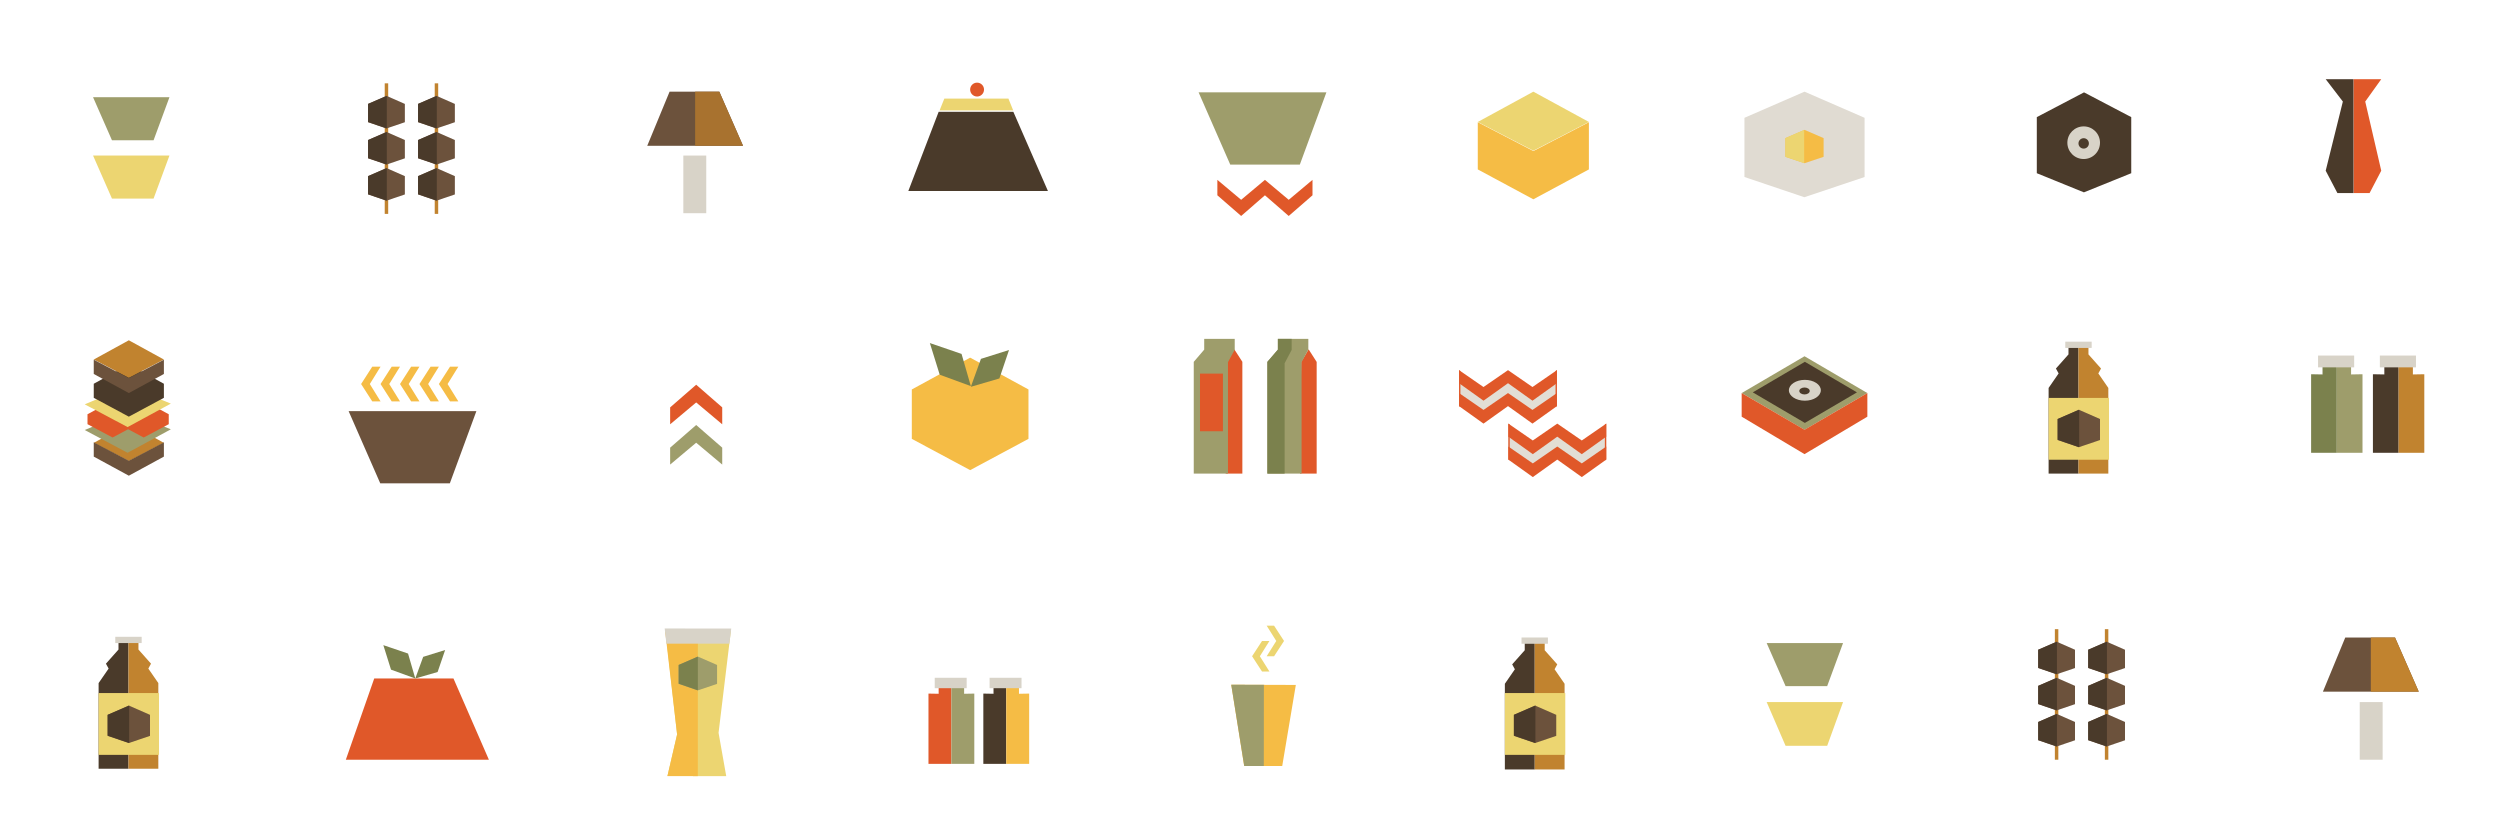 <?xml version="1.0" encoding="UTF-8"?>
<svg width="3600px" height="1200px" viewBox="0 0 3600 1200" version="1.1" xmlns="http://www.w3.org/2000/svg" xmlns:xlink="http://www.w3.org/1999/xlink">
    <!-- Generator: Sketch 47.1 (45422) - http://www.bohemiancoding.com/sketch -->
    <title>Artboard 2 Copy</title>
    <desc>Created with Sketch.</desc>
    <defs></defs>
    <g id="Page-1" stroke="none" stroke-width="1" fill="none" fill-rule="evenodd">
        <g id="Artboard-2-Copy">
            <g id="Group-2" transform="translate(122, 119)">
                <polygon id="Fill-1" fill="#C1832F" points="432 189 437 189 437 1 432 1"></polygon>
                <polyline id="Fill-3" fill="#6C523C" points="408 134.635 434.5 123 461 134.635 461 160.997 434.429 170 408 160.997 408 134.635"></polyline>
                <polyline id="Fill-4" fill="#4A3A2A" points="408 160.672 408 134.635 435 123 435 170 408 160.672"></polyline>
                <polyline id="Fill-5" fill="#6C523C" points="408 82.639 434.5 71 461 82.639 461 108.998 434.429 118 408 108.998 408 82.639"></polyline>
                <polyline id="Fill-6" fill="#4A3A2A" points="408 108.675 408 82.639 435 71 435 118 408 108.675"></polyline>
                <polygon id="Fill-9" fill="#C1832F" points="504 189 509 189 509 1 504 1"></polygon>
                <polyline id="Fill-10" fill="#6C523C" points="480 134.635 506.5 123 533 134.635 533 160.997 506.429 170 480 160.997 480 134.635"></polyline>
                <polyline id="Fill-11" fill="#4A3A2A" points="480 160.672 480 134.635 507 123 507 170 480 160.672"></polyline>
                <polyline id="Fill-12" fill="#6C523C" points="480 82.639 506.5 71 533 82.639 533 108.998 506.429 118 480 108.998 480 82.639"></polyline>
                <polyline id="Fill-13" fill="#4A3A2A" points="480 108.675 480 82.639 507 71 507 118 480 108.675"></polyline>
                <polyline id="Fill-16" fill="#E05829" points="416.883 858 530.989 858 582 975 376 975 416.883 858"></polyline>
                <polyline id="Fill-17" fill="#7B814D" points="430 810 441.054 845.286 476 858 465.587 822.109 430 810"></polyline>
                <polyline id="Fill-18" fill="#7B814D" points="519 817 487.378 826.861 476 858 508.165 848.694 519 817"></polyline>
                <polyline id="Fill-25" fill="#E05829" points="1733.753 168.729 1699.5 140 1665.253 168.723 1631 140 1631 162.227 1665.253 192 1699.5 162.227 1699.5 162.222 1733.753 192 1768 162.222 1768 140 1733.753 168.729"></polyline>
                <polyline id="Fill-26" fill="#9E9D6B" points="1749.763 118 1649.556 118 1604 14 1788 14 1749.763 118"></polyline>
                <polyline id="Fill-39" fill="#6C523C" points="525.761 577 425.558 577 380 473 564 473 525.761 577"></polyline>
                <polyline id="Fill-40" fill="#F5BC45" points="414.037 409 398 434 414.037 459 426 459 410.535 434 426 409 414.037 409"></polyline>
                <polyline id="Fill-41" fill="#F5BC45" points="442.037 409 426 434 442.037 459 454 459 438.535 434 454 409 442.037 409"></polyline>
                <polyline id="Fill-42" fill="#F5BC45" points="482 409 470.037 409 454 434 470.037 459 482 459 466.529 434 482 409"></polyline>
                <polyline id="Fill-43" fill="#F5BC45" points="510 409 498.034 409 482 434 498.034 459 510 459 494.532 434 510 409"></polyline>
                <polyline id="Fill-44" fill="#F5BC45" points="538 409 526.031 409 510 434 526.031 459 538 459 522.528 434 538 409"></polyline>
                <polyline id="Fill-45" fill="#ECD571" points="99.136 167 39.235 167 12 105 122 105 99.136 167"></polyline>
                <polyline id="Fill-47" fill="#9E9D6B" points="880.504 493 843 525.638 843 550 880.504 518.512 918 550 918 525.638 880.504 493"></polyline>
                <polyline id="Fill-48" fill="#E05829" points="880.504 435 843 467.636 843 492 880.504 460.514 918 492 918 467.636 880.504 435"></polyline>
                <polygon id="Fill-51" fill="#D8D3C8" points="862 188 895 188 895 105 862 105"></polygon>
                <polyline id="Fill-56" fill="#F5BC45" points="1651 867 1744 867.306 1724.41 984 1669.573 984 1651 867"></polyline>
                <polyline id="Fill-57" fill="#ECD571" points="1706 804 1695.316 804 1681 826.006 1695.316 848 1706 848 1692.193 826.006 1706 804"></polyline>
                <polyline id="Fill-58" fill="#ECD571" points="1712.685 782 1702 782 1715.808 803.997 1702 826 1712.685 826 1727 803.997 1712.685 782"></polyline>
                <polyline id="Fill-59" fill="#9E9D6B" points="1698 867.15 1697.883 984 1669.728 984 1651 867 1698 867.15"></polyline>
                <polyline id="Fill-116" fill="#E05829" points="1248 981 1248 870 1229.663 870 1229.663 880.034 1215 879.761 1215 981 1248 981"></polyline>
                <polyline id="Fill-117" fill="#9E9D6B" points="1248 981 1248 870 1266.334 870 1266.334 880.034 1281 879.761 1281 981 1248 981"></polyline>
                <polygon id="Fill-118" fill="#D8D3C8" points="1224 872 1270 872 1270 857 1224 857"></polygon>
                <polyline id="Fill-119" fill="#4A3A2A" points="1327 981 1327 870 1308.67 870 1308.67 880.034 1294 879.761 1294 981 1327 981"></polyline>
                <polyline id="Fill-120" fill="#F5BC45" points="1327 981 1327 870 1345.333 870 1345.333 880.034 1360 879.761 1360 981 1327 981"></polyline>
                <polygon id="Fill-121" fill="#D8D3C8" points="1303 872 1349 872 1349 857 1303 857"></polygon>
                <polyline id="Fill-122" fill="#4A3A2A" points="1229.651 42 1337.232 42 1387 156 1186 156 1229.651 42"></polyline>
                <polyline id="Fill-125" fill="#E05829" points="1643 563 1667 563 1667 402.001 1655.375 384 1644.651 402.001 1643 563"></polyline>
                <polyline id="Fill-126" fill="#9E9D6B" points="1597 563 1597 402.076 1612.059 384.475 1612.065 369 1656 369 1656 384.475 1646.278 402.494 1646.278 563 1597 563"></polyline>
                <polygon id="Fill-127" fill="#E05829" points="1606 502 1639 502 1639 419 1606 419"></polygon>
                <polyline id="Fill-128" fill="#E05829" points="1750 563 1774 563 1774 402.178 1762.393 384 1751.651 402.178 1750 563"></polyline>
                <polyline id="Fill-129" fill="#9E9D6B" points="1703 563 1703 402.076 1718.059 384.475 1718.066 369 1762 369 1762 384.475 1752.277 402.494 1752.277 563 1703 563"></polyline>
                <polyline id="Fill-130" fill="#7B814D" points="1727.86 563 1727.86 404.069 1738 384.893 1738 369 1718.209 369 1718.202 384.475 1703 402.076 1703 563 1727.86 563"></polyline>
                <polyline id="Fill-148" fill="#C1832F" points="63.506 545 114 518.718 63.506 491 13 518.718 63.506 545"></polyline>
                <polyline id="Fill-149" fill="#6C523C" points="114 538.516 114 518 63.506 544.514 13 518 13 538.516 63.506 566 114 538.516"></polyline>
                <polyline id="Fill-150" fill="#9E9D6B" points="124 499.208 61.722 533 0 500.246 62.162 474 124 499.208"></polyline>
                <polyline id="Fill-151" fill="#E05829" points="84.906 458 62.5 470.107 40.101 458 4 477.505 4 491.826 40.101 511 62.5 499.097 84.906 511 121 491.826 121 477.505 84.906 458"></polyline>
                <polyline id="Fill-152" fill="#ECD571" points="124 462.21 61.722 496 0 463.243 62.162 437 124 462.21"></polyline>
                <polyline id="Fill-153" fill="#4A3A2A" points="63.506 406 13 433.602 13 453.863 63.506 481 114 453.863 114 433.602 63.506 406"></polyline>
                <polyline id="Fill-154" fill="#C1832F" points="63.506 425 114 398.714 63.506 371 13 398.714 63.506 425"></polyline>
                <polyline id="Fill-155" fill="#6C523C" points="114 419.516 114 399 63.506 425.514 13 399 13 419.516 63.506 447 114 419.516"></polyline>
                <polyline id="Fill-158" fill="#F5BC45" points="2166 124.96 2166 57 2086.006 98.519 2006 57 2006 124.96 2086.006 168 2166 124.96"></polyline>
                <polygon id="Fill-159" fill="#C1832F" points="2837 975 2842 975 2842 787 2837 787"></polygon>
                <polyline id="Fill-163" fill="#6C523C" points="2813 868.643 2839.499 857 2866 868.643 2866 894.999 2839.429 904 2813 894.999 2813 868.643"></polyline>
                <polyline id="Fill-164" fill="#4A3A2A" points="2813 894.675 2813 868.643 2840 857 2840 904 2813 894.675"></polyline>
                <polyline id="Fill-165" fill="#6C523C" points="2813 816.642 2839.499 805 2866 816.642 2866 843 2839.429 852 2813 843 2813 816.642"></polyline>
                <polyline id="Fill-166" fill="#4A3A2A" points="2813 842.67 2813 816.642 2840 805 2840 852 2813 842.67"></polyline>
                <polygon id="Fill-167" fill="#C1832F" points="2909 975 2914 975 2914 787 2909 787"></polygon>
                <polyline id="Fill-170" fill="#6C523C" points="2885 868.643 2911.5 857 2938 868.643 2938 894.999 2911.43 904 2885 894.999 2885 868.643"></polyline>
                <polyline id="Fill-171" fill="#4A3A2A" points="2885 894.675 2885 868.643 2912 857 2912 904 2885 894.675"></polyline>
                <polyline id="Fill-172" fill="#6C523C" points="2885 816.642 2911.5 805 2938 816.642 2938 843 2911.43 852 2885 843 2885 816.642"></polyline>
                <polyline id="Fill-173" fill="#4A3A2A" points="2885 842.67 2885 816.642 2912 805 2912 852 2885 842.67"></polyline>
                <polyline id="Fill-189" fill="#9E9D6B" points="2509.136 869 2449.235 869 2422 807 2532 807 2509.136 869"></polyline>
                <polyline id="Fill-192" fill="#6C523C" points="3255.185 799 3326.83 799 3361 877 3223 877 3255.185 799"></polyline>
                <polyline id="Fill-194" fill="#C1832F" points="3292 877 3292 799 3326.832 799 3361 877 3292 877"></polyline>
                <polyline id="Fill-197" fill="#4A3A2A" points="2811 49.656 2878.999 14 2947 49.656 2947 130.423 2878.818 158 2811 130.423 2811 49.656"></polyline>
                <polyline id="Fill-208" fill="#9E9D6B" points="2386 446.998 2476.5 394 2567 446.998 2476.5 500 2386 446.998"></polyline>
                <polyline id="Fill-209" fill="#E05829" points="2476.578 534.902 2567 481.007 2566.994 447 2476.5 499.845 2386.007 447.003 2386 481.011 2476.422 534.907 2476.422 534.995 2476.5 534.952 2476.578 535 2476.578 534.902"></polyline>
                <polyline id="Fill-210" fill="#4A3A2A" points="2402 445.997 2477 402 2552 445.997 2477 490 2402 445.997"></polyline>
                <path d="M2500,443.003 C2500,451.283 2489.701,458 2477,458 C2464.3,458 2454,451.283 2454,443.003 C2454,434.717 2464.3,428 2477,428 C2489.701,428 2500,434.717 2500,443.003" id="Fill-211" fill="#D8D3C8"></path>
                <path d="M2484,444.003 C2484,446.762 2480.644,449 2476.504,449 C2472.362,449 2469,446.762 2469,444.003 C2469,441.239 2472.362,439 2476.504,439 C2480.644,439 2484,441.239 2484,444.003" id="Fill-212" fill="#4A3A2A"></path>
                <polyline id="Fill-222" fill="#E0DBD2" points="2563 50.633 2476.497 13 2390 50.633 2390 135.887 2476.269 165 2476.38 164.962 2476.497 165 2476.497 164.924 2563 135.887 2563 50.633"></polyline>
                <polyline id="Fill-223" fill="#F5BC45" points="2449 79.887 2476.5 68 2504 79.887 2504 106.809 2476.428 116 2449 106.809 2449 79.887"></polyline>
                <polyline id="Fill-224" fill="#ECD571" points="2449 106.809 2449 79.887 2476 68 2476 116 2449 106.809"></polyline>
                <polyline id="Fill-238" fill="#F5BC45" points="1275.004 396 1191 441.819 1191 512.953 1275.004 558 1359 512.953 1359 441.819 1275.004 396"></polyline>
                <polyline id="Fill-239" fill="#7B814D" points="1217 375 1231.179 420.581 1276 437 1262.64 390.641 1217 375"></polyline>
                <polyline id="Fill-240" fill="#7B814D" points="1331 385 1290.55 397.751 1276 438 1317.135 425.974 1331 385"></polyline>
                <polyline id="Fill-241" fill="#4A3A2A" points="63 988 63 806 48.626 806 48.626 816.34 30.536 836.697 34.413 843.75 20 864.637 20 988 63 988"></polyline>
                <polyline id="Fill-242" fill="#C1832F" points="63 988 63 806 77.379 806 77.379 816.34 95.466 836.697 91.589 843.75 106 864.637 106 988 63 988"></polyline>
                <polygon id="Fill-243" fill="#ECD571" points="20 968 107 968 107 879 20 879"></polygon>
                <polygon id="Fill-246" fill="#D8D3C8" points="44 807 82 807 82 798 44 798"></polygon>
                <polyline id="Fill-262" fill="#4A3A2A" points="2088 989 2088 807 2073.626 807 2073.626 817.346 2055.535 837.696 2059.414 844.742 2045 865.635 2045 989 2088 989"></polyline>
                <polyline id="Fill-263" fill="#C1832F" points="2088 989 2088 807 2102.373 807 2102.373 817.346 2120.467 837.696 2116.589 844.742 2131 865.635 2131 989 2088 989"></polyline>
                <polygon id="Fill-264" fill="#ECD571" points="2045 968 2132 968 2132 879 2045 879"></polygon>
                <polygon id="Fill-267" fill="#D8D3C8" points="2069 808 2107 808 2107 799 2069 799"></polygon>
                <polyline id="Fill-283" fill="#4A3A2A" points="2871 563 2871 381 2856.619 381 2856.619 391.344 2838.53 411.699 2842.414 418.747 2828 439.638 2828 563 2871 563"></polyline>
                <polyline id="Fill-284" fill="#C1832F" points="2871 563 2871 381 2885.372 381 2885.372 391.344 2903.466 411.699 2899.582 418.747 2914 439.638 2914 563 2871 563"></polyline>
                <polygon id="Fill-285" fill="#ECD571" points="2828 543 2915 543 2915 454 2828 454"></polygon>
                <polyline id="Fill-286" fill="#6C523C" points="2841 484.371 2871.504 471 2902 484.371 2902 514.658 2871.42 525 2841 514.658 2841 484.371"></polyline>
                <polyline id="Fill-287" fill="#4A3A2A" points="2841 514.278 2841 484.365 2872 471 2872 525 2841 514.278"></polyline>
                <polygon id="Fill-288" fill="#D8D3C8" points="2852 382 2890 382 2890 373 2852 373"></polygon>
                <g id="Group" transform="translate(835, 786)">
                    <polyline id="Fill-294" fill="#ECD571" points="77.728 150.265 95.702 1.664 1.083 1.262 18.026 152.622 4.106 212.514 88.786 212.676"></polyline>
                    <polyline id="Fill-295" fill="#F5BC45" points="47.87 212.599 4.106 212.514 18.026 152.622 0.739 3.159 47.922 2.881 47.87 212.599"></polyline>
                    <polyline id="Fill-296" fill="#D8D3C8" points="0.136 0.019 95.987 0.091 93.328 21.863 2.569 21.889 0.136 0.019"></polyline>
                    <polyline id="Fill-297" fill="#9E9D6B" points="20.264 52.531 47.922 40.483 75.581 52.531 75.581 79.807 47.851 89.123 20.264 79.807 20.264 52.531"></polyline>
                    <polyline id="Fill-298" fill="#7B814D" points="20.264 79.47 20.264 52.531 47.922 40.483 47.922 89.123 20.264 79.47"></polyline>
                </g>
                <polyline id="Fill-299" fill="#7B814D" points="3243 533 3243 409 3222.439 409 3222.439 420.199 3206 419.9 3206 533 3243 533"></polyline>
                <polyline id="Fill-300" fill="#9E9D6B" points="3243 533 3243 409 3263.558 409 3263.558 420.199 3280 419.9 3280 533 3243 533"></polyline>
                <polygon id="Fill-301" fill="#D8D3C8" points="3216 410 3268 410 3268 393 3216 393"></polygon>
                <polyline id="Fill-302" fill="#4A3A2A" points="3332 533 3332 409 3311.446 409 3311.446 420.199 3295 419.9 3295 533 3332 533"></polyline>
                <polyline id="Fill-303" fill="#C1832F" points="3332 533 3332 409 3352.558 409 3352.558 420.199 3369 419.9 3369 533 3332 533"></polyline>
                <polygon id="Fill-304" fill="#D8D3C8" points="3305 410 3357 410 3357 393 3305 393"></polygon>
                <polyline id="Fill-7" fill="#6C523C" points="408 30.64 434.5 19 461 30.64 461 56.998 434.429 66 408 56.998 408 30.64"></polyline>
                <polyline id="Fill-8" fill="#4A3A2A" points="408 56.669 408 30.64 435 19 435 66 408 56.669"></polyline>
                <polyline id="Fill-14" fill="#6C523C" points="480 30.64 506.5 19 533 30.64 533 56.998 506.429 66 480 56.998 480 30.64"></polyline>
                <polyline id="Fill-15" fill="#4A3A2A" points="480 56.669 480 30.64 507 19 507 66 480 56.669"></polyline>
                <polyline id="Fill-46" fill="#9E9D6B" points="99.136 83 39.235 83 12 21 122 21 99.136 83"></polyline>
                <polyline id="Fill-50" fill="#6C523C" points="842.19 13 913.825 13 948 91 810 91 842.19 13"></polyline>
                <polyline id="Fill-52" fill="#A8722F" points="879 91 879 13 913.826 13 948 91 879 91"></polyline>
                <polyline id="Fill-123" fill="#ECD571" points="1237.825 23 1330.136 23 1337 40 1231 40 1237.825 23"></polyline>
                <path d="M1295,10.002 C1295,15.525 1290.523,20 1285.006,20 C1279.476,20 1275,15.525 1275,10.002 C1275,4.484 1279.476,0 1285.006,0 C1290.523,0 1295,4.484 1295,10.002" id="Fill-124" fill="#E05829"></path>
                <polyline id="Fill-157" fill="#ECD571" points="2086.006 98 2166 56.625 2086.006 13 2006 56.625 2086.006 98"></polyline>
                <polyline id="Fill-161" fill="#6C523C" points="2813 920.638 2839.499 909 2866 920.638 2866 946.998 2839.429 956 2813 946.998 2813 920.638"></polyline>
                <polyline id="Fill-162" fill="#4A3A2A" points="2813 946.674 2813 920.638 2840 909 2840 956 2813 946.674"></polyline>
                <polyline id="Fill-168" fill="#6C523C" points="2885 920.638 2911.5 909 2938 920.638 2938 946.998 2911.43 956 2885 946.998 2885 920.638"></polyline>
                <polyline id="Fill-169" fill="#4A3A2A" points="2885 946.674 2885 920.638 2912 909 2912 956 2885 946.674"></polyline>
                <polyline id="Fill-188" fill="#ECD571" points="2509.136 955 2449.235 955 2422 892 2532 892 2509.136 955"></polyline>
                <polygon id="Fill-193" fill="#D8D3C8" points="3276 975 3309 975 3309 892 3276 892"></polygon>
                <path d="M2902,86.5 C2902,99.479 2891.48,110 2878.503,110 C2865.52,110 2855,99.479 2855,86.5 C2855,73.526 2865.52,63 2878.503,63 C2891.48,63 2902,73.526 2902,86.5" id="Fill-198" fill="#D8D3C8"></path>
                <path d="M2886,87.504 C2886,91.642 2882.641,95 2878.506,95 C2874.352,95 2871,91.642 2871,87.504 C2871,83.362 2874.352,80 2878.506,80 C2882.641,80 2886,83.362 2886,87.504" id="Fill-199" fill="#4A3A2A"></path>
                <polyline id="Fill-244" fill="#6C523C" points="33 910.37 63.497 897 94 910.37 94 940.657 63.419 951 33 940.657 33 910.37"></polyline>
                <polyline id="Fill-245" fill="#4A3A2A" points="33 940.279 33 910.363 64 897 64 951 33 940.279"></polyline>
                <polyline id="Fill-265" fill="#6C523C" points="2058 910.37 2088.5 897 2119 910.37 2119 940.657 2088.416 951 2058 940.657 2058 910.37"></polyline>
                <polyline id="Fill-266" fill="#4A3A2A" points="2058 940.279 2058 910.363 2089 897 2089 951 2058 940.279"></polyline>
            </g>
            <g id="Group-3" transform="translate(2101, 533)">
                <polyline id="Fill-428" fill="#E2DED5" points="105.766 41.307 70.531 17 35.235 41.307 0 17 0 35.81 35.235 61 70.531 35.81 70.531 35.804 105.766 61 141 35.804 141 17 105.766 41.307"></polyline>
                <polyline id="Fill-429" fill="#E05829" points="105.766 24.307 70.531 0 35.235 24.307 0 0 0 18.804 35.235 44 70.531 18.804 105.766 44 141 18.804 141 0 105.766 24.307"></polyline>
                <polyline id="Fill-430" fill="#E05829" points="105.766 57.307 70.531 33 35.235 57.307 0 33 0 51.804 35.235 77 70.531 51.804 105.766 77 141 51.804 141 33 105.766 57.307"></polyline>
                <polyline id="Fill-431" fill="#E05829" points="141 51.723 141 0 139 1.234 139 53 141 51.723"></polyline>
                <polyline id="Fill-432" fill="#E05829" points="0 51.723 0 0 2 1.234 2 53 0 51.723"></polyline>
                <polyline id="Fill-433" fill="#E2DED5" points="176.765 118.307 141.469 94 106.235 118.307 71 94 71 112.81 106.235 138 141.469 112.81 141.469 112.804 176.765 138 212 112.804 212 94 176.765 118.307"></polyline>
                <polyline id="Fill-434" fill="#E05829" points="176.765 101.301 141.469 77 106.235 101.301 71 77 71 95.804 106.235 121 141.469 95.804 176.765 121 212 95.804 212 77 176.765 101.301"></polyline>
                <polyline id="Fill-435" fill="#E05829" points="176.765 134.307 141.469 110 106.235 134.307 71 110 71 128.804 106.235 154 141.469 128.804 176.765 154 212 128.804 212 110 176.765 134.307"></polyline>
                <polyline id="Fill-436" fill="#E05829" points="212 128.723 212 77 210 78.228 210 130 212 128.723"></polyline>
                <polyline id="Fill-437" fill="#E05829" points="71 128.723 71 77 73 78.228 73 130 71 128.723"></polyline>
            </g>
            <g id="Group-4" transform="translate(3349, 114)">
                <polyline id="Fill-37" fill="#E05829" points="40.131 164 40 0 80 0.041 56.93 32.23 80 131.812 63.201 164 40.131 164"></polyline>
                <polyline id="Fill-38" fill="#4A3A2A" points="40 164 39.905 0 0 0.041 24.714 32.23 0 131.812 16.854 164 40 164"></polyline>
            </g>
        </g>
    </g>
</svg>